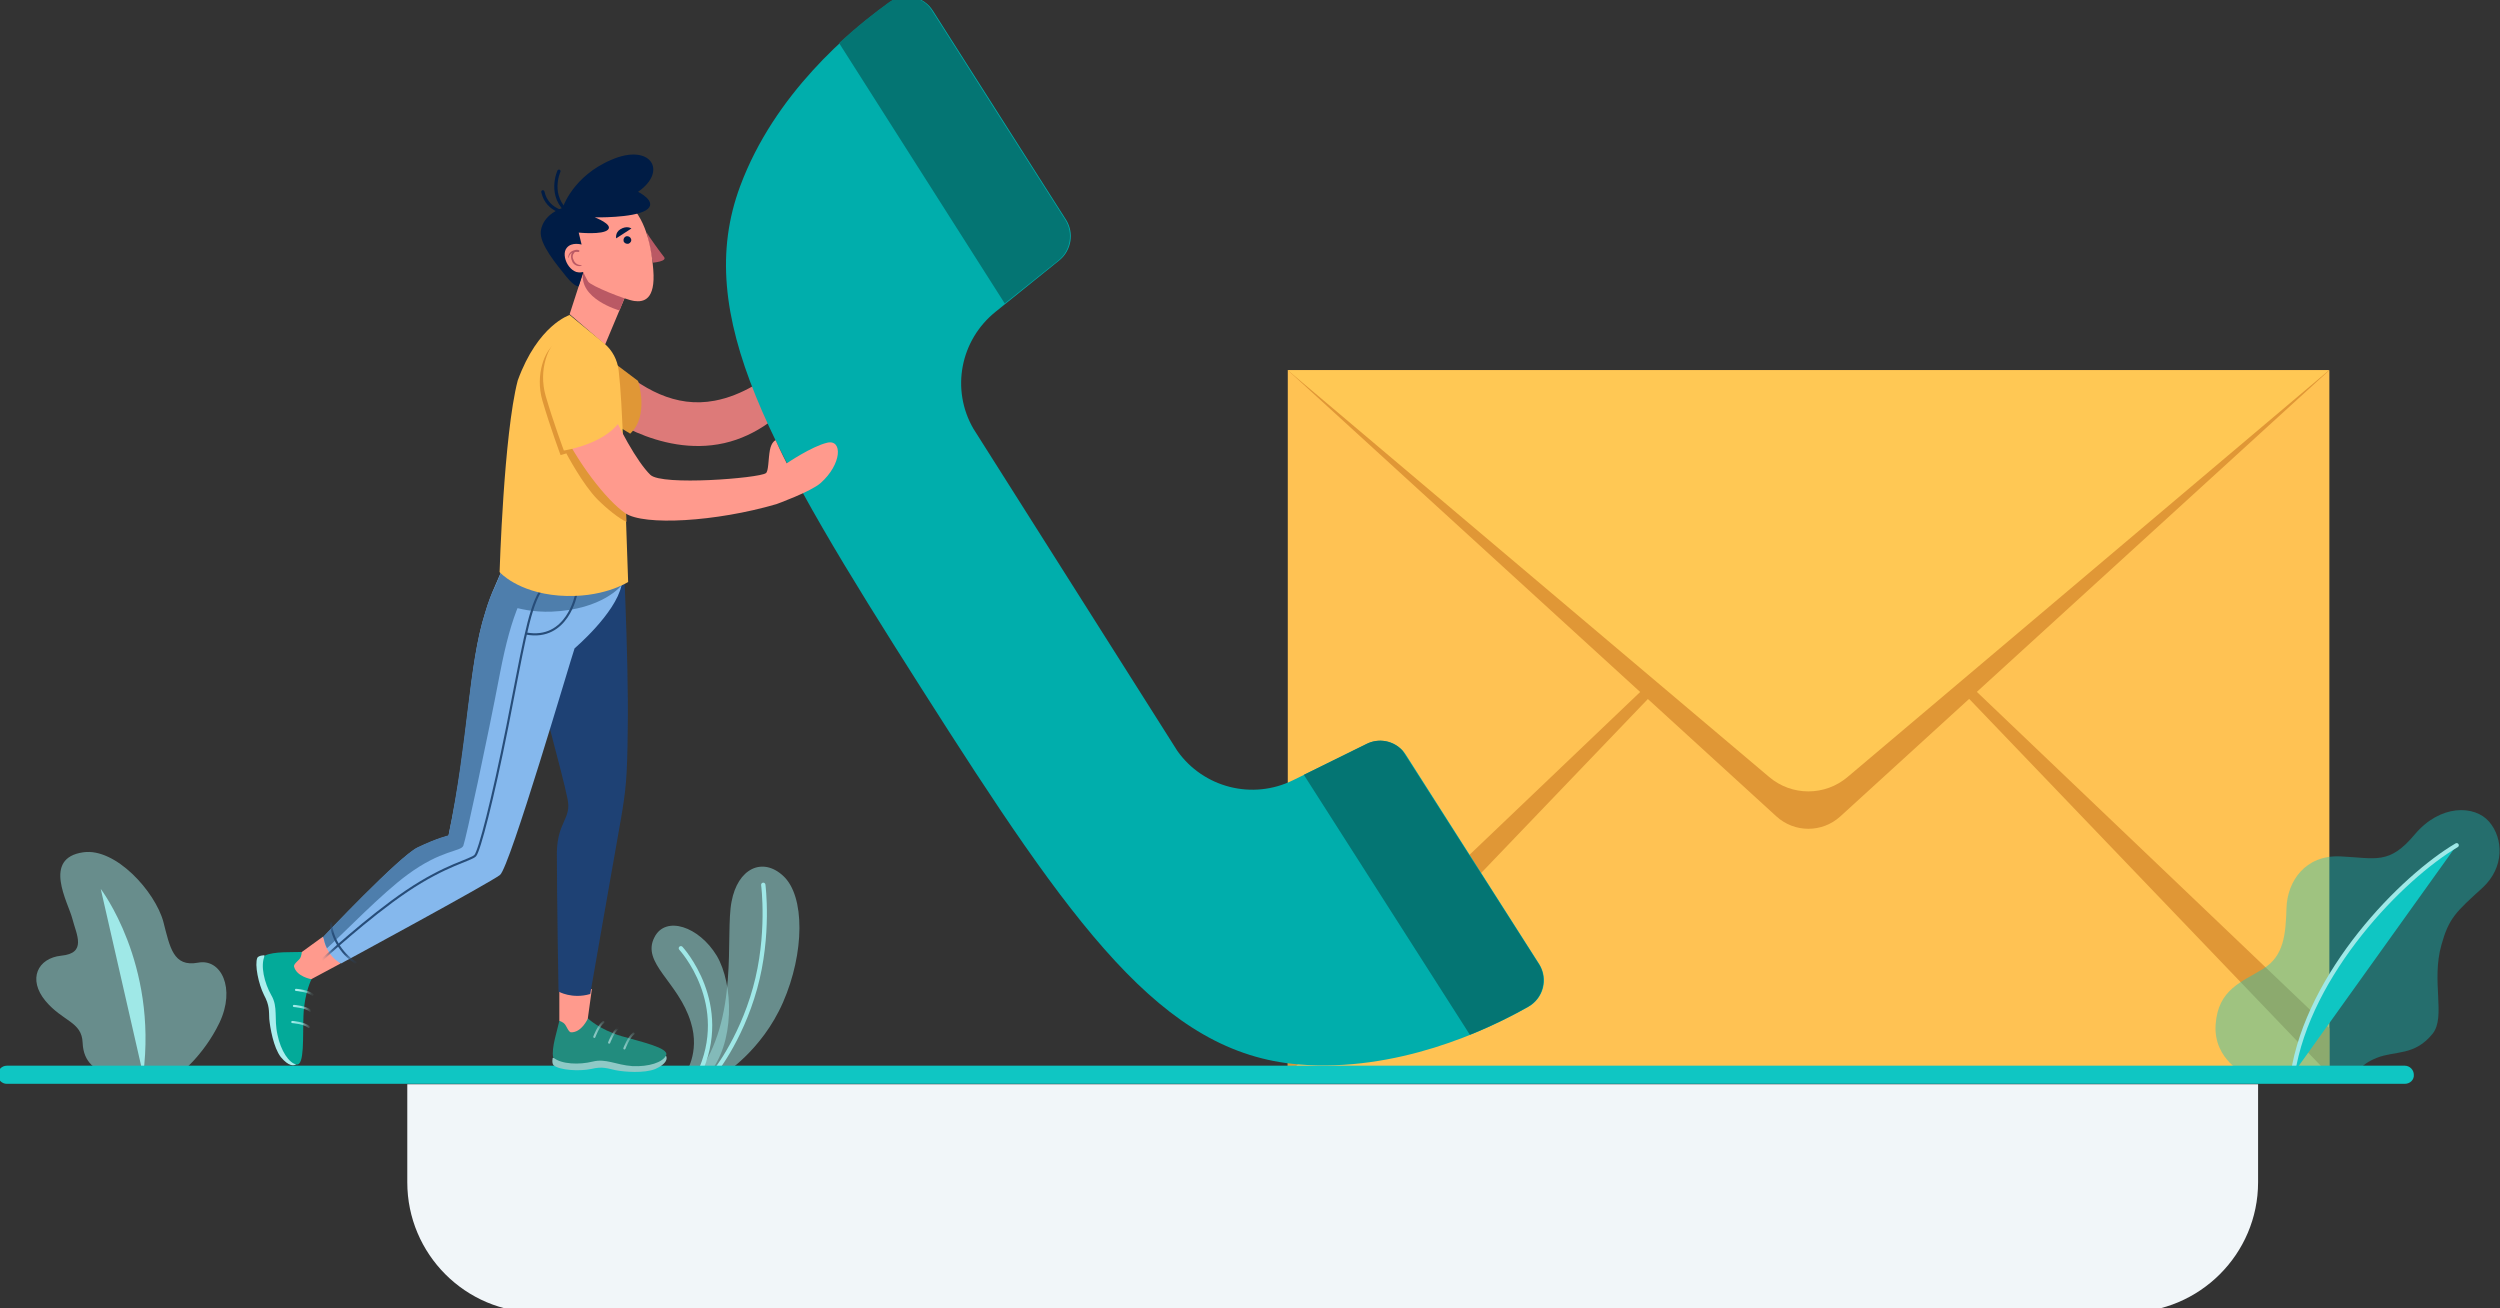 <svg width="237" height="124" viewBox="0 0 237 124" fill="none" xmlns="http://www.w3.org/2000/svg">
<rect x="0" y="0" width="237" height="124" fill="#333333" stroke="none"/>
<g clip-path="url(#clip0_1272_5632)">
<path d="M122.082 35.096H220.824V101.887H122.082V35.096Z" fill="#FFC253"/>
<path d="M122.082 35.096L168.406 77.397C170.125 78.96 172.742 78.96 174.461 77.397L220.785 35.135H122.082V35.096Z" fill="#E09736"/>
<path d="M220.824 101.887L171.453 50.368L220.824 97.474V101.887Z" fill="#E09736"/>
<path d="M122.082 101.887L171.453 50.368L122.082 97.474V101.887Z" fill="#E09736"/>
<path d="M122.082 35.096L167.703 73.647C169.852 75.483 173.015 75.483 175.164 73.647L220.785 35.096H122.082Z" fill="#FFC854"/>
<path opacity="0.4" d="M212.932 101.887C212.932 101.887 209.807 100.481 210.042 97.122C210.276 93.763 212.542 93.099 214.534 91.849C216.526 90.638 216.682 88.568 216.76 86.068C216.838 83.569 218.518 81.03 221.877 81.186C225.236 81.342 226.486 82.006 228.908 79.116C231.329 76.225 234.61 76.303 235.977 77.905C237.344 79.506 237.422 82.24 235.352 84.154C232.813 86.459 232.149 87.045 231.446 89.584C230.47 93.021 231.876 96.38 230.626 97.981C228.907 100.13 227.072 99.583 225.314 100.286C223.556 100.989 223.478 101.848 223.478 101.848H212.932V101.887Z" fill="#0FC6C3"/>
<path d="M232.891 80.131C227.775 83.139 218.83 92.201 217.346 101.848L232.891 80.131Z" fill="#0FC6C3"/>
<path d="M232.891 80.131C227.775 83.139 218.83 92.201 217.346 101.848" stroke="#9FE8E7" stroke-width="0.41" stroke-miterlimit="10" stroke-linecap="round"/>
<path d="M57.908 34.198C60.838 36.893 64.04 38.69 67.751 37.986C72.985 37.01 77.047 31.659 77.047 31.659C77.047 31.659 78.375 33.416 78.375 33.573C78.375 33.729 74.938 40.603 68.649 42.01C62.4 43.416 56.736 38.924 56.736 38.924L57.908 34.198Z" fill="#DD7A79"/>
<path d="M111.614 71.187C114.075 74.663 118.723 75.874 122.59 73.96L129.581 70.523C130.909 69.859 132.511 70.328 133.292 71.577L145.908 91.38C146.806 92.787 146.338 94.622 144.892 95.443C140.83 97.747 132.393 101.653 123.136 100.911C110.13 99.856 101.654 87.748 87.319 65.211C72.984 42.673 65.602 29.901 70.172 17.637C73.414 8.926 80.523 2.95 84.35 0.216C85.718 -0.76 87.592 -0.37 88.452 1.036L101.068 20.839C101.849 22.089 101.576 23.73 100.443 24.667L94.389 29.549C91.03 32.245 90.131 36.932 92.279 40.642L111.614 71.187Z" fill="#00AEAC"/>
<path d="M95.249 28.768L100.365 24.667C101.498 23.73 101.772 22.089 100.99 20.839L94.311 10.371L88.296 0.919C87.398 -0.409 85.562 -0.721 84.273 0.216C82.984 1.153 81.305 2.442 79.547 4.083L95.249 28.768Z" fill="#047573"/>
<path d="M139.346 98.099C141.573 97.2 143.487 96.224 144.854 95.443C146.26 94.662 146.729 92.865 145.947 91.498L132.98 71.187C132.561 70.712 131.996 70.388 131.374 70.268C130.752 70.148 130.108 70.238 129.542 70.523L123.605 73.452L139.346 98.099Z" fill="#047573"/>
<path d="M58.103 34.315L60.486 36.111C60.486 36.111 61.58 39.392 59.744 41.111L56.58 39.197L58.103 34.315Z" fill="#E09736"/>
<path opacity="0.5" d="M16.934 101.887C16.934 101.887 19.277 100.13 20.8 96.966C22.363 93.685 20.957 90.834 18.769 91.263C16.426 91.693 16.113 89.818 15.489 87.396C14.707 84.506 10.958 80.366 7.911 80.795C3.966 81.342 6.466 85.561 6.856 87.084C7.247 88.607 8.262 90.365 5.802 90.599C3.575 90.834 2.599 92.826 4.317 94.896C5.958 96.849 7.755 96.849 7.833 98.841C7.911 100.833 9.161 101.419 10.215 101.887H16.934Z" fill="#9FE8E7"/>
<path d="M9.551 84.272C9.551 84.272 14.941 91.302 13.574 101.887L9.551 84.272Z" fill="#9FE8E7"/>
<path opacity="0.5" d="M64.898 101.887C64.898 101.887 66.422 99.856 65.484 96.888C64.312 93.06 60.758 91.302 62.047 88.842C63.102 86.771 66.265 87.826 67.945 90.599C69.546 93.294 69.703 98.958 67.125 101.887H64.898Z" fill="#9FE8E7"/>
<path d="M64.547 89.896C64.547 89.896 69.429 95.169 66.226 101.887" stroke="#9FE8E7" stroke-width="0.41" stroke-miterlimit="10" stroke-linecap="round"/>
<path opacity="0.5" d="M68.531 101.887C68.531 101.887 72.203 99.661 74.234 95.013C76.265 90.365 76.343 84.936 74.234 83.022C72.281 81.225 69.937 82.319 69.351 85.482C68.726 88.646 70.132 96.614 66.031 101.926H68.531V101.887Z" fill="#9FE8E7"/>
<path d="M72.359 83.881C72.359 83.881 72.984 88.646 71.578 93.685C70.172 98.763 67.555 101.887 67.555 101.887" stroke="#9FE8E7" stroke-width="0.41" stroke-miterlimit="10" stroke-linecap="round"/>
<path d="M227.972 102.747H0.646C0.178 102.747 -0.213 102.356 -0.213 101.887C-0.213 101.419 0.178 101.028 0.646 101.028H227.972C228.44 101.028 228.831 101.419 228.831 101.887C228.87 102.356 228.479 102.747 227.972 102.747Z" fill="#0FC6C3"/>
<path d="M201.684 124.424H50.954C44.119 124.424 38.611 118.878 38.611 112.082V102.786H214.066V112.082C214.066 118.878 208.519 124.424 201.684 124.424Z" fill="#F1F6F9"/>
<path d="M63.141 100.09C63.298 100.364 63.181 100.872 62.126 101.34C61.071 101.77 59.157 101.614 58.376 101.458C57.595 101.301 57.165 101.067 56.033 101.34C54.9 101.575 53.064 101.458 52.478 100.989C52.283 100.754 52.4 100.286 52.4 100.286L63.141 100.09Z" fill="#8FC9C6"/>
<path d="M53.026 96.77C52.869 97.552 52.245 99.387 52.44 100.247C53.221 100.911 54.94 100.95 56.19 100.637C57.439 100.325 58.377 100.95 59.939 101.067C61.502 101.145 62.83 100.715 63.142 100.051C63.494 99.348 60.759 98.762 58.885 98.216C56.814 97.591 55.721 96.536 55.721 96.536L53.026 96.77Z" fill="#228C7E"/>
<mask id="mask0_1272_5632" style="mask-type:luminance" maskUnits="userSpaceOnUse" x="52" y="96" width="12" height="6">
<path d="M53.022 96.77C52.865 97.552 52.241 99.388 52.436 100.247C53.217 100.911 54.936 100.95 56.186 100.637C57.435 100.325 58.373 100.95 59.935 101.067C61.498 101.145 62.826 100.715 63.138 100.051C63.49 99.348 60.755 98.763 58.881 98.216C56.81 97.591 55.717 96.536 55.717 96.536L53.022 96.77Z" fill="white"/>
</mask>
<g mask="url(#mask0_1272_5632)">
<path d="M56.342 98.294C56.342 98.294 56.732 97.239 57.201 96.888" stroke="#8FC9C6" stroke-width="0.205" stroke-miterlimit="10" stroke-linecap="round"/>
</g>
<mask id="mask1_1272_5632" style="mask-type:luminance" maskUnits="userSpaceOnUse" x="52" y="96" width="12" height="6">
<path d="M53.022 96.77C52.865 97.552 52.241 99.388 52.436 100.247C53.217 100.911 54.936 100.95 56.186 100.637C57.435 100.325 58.373 100.95 59.935 101.067C61.498 101.145 62.826 100.715 63.138 100.051C63.49 99.348 60.755 98.763 58.881 98.216C56.81 97.591 55.717 96.536 55.717 96.536L53.022 96.77Z" fill="white"/>
</mask>
<g mask="url(#mask1_1272_5632)">
<path d="M57.748 98.841C57.748 98.841 58.139 97.786 58.607 97.434" stroke="#8FC9C6" stroke-width="0.205" stroke-miterlimit="10" stroke-linecap="round"/>
</g>
<mask id="mask2_1272_5632" style="mask-type:luminance" maskUnits="userSpaceOnUse" x="52" y="96" width="12" height="6">
<path d="M53.022 96.77C52.865 97.552 52.241 99.388 52.436 100.247C53.217 100.911 54.936 100.95 56.186 100.637C57.435 100.325 58.373 100.95 59.935 101.067C61.498 101.145 62.826 100.715 63.138 100.051C63.49 99.348 60.755 98.763 58.881 98.216C56.81 97.591 55.717 96.536 55.717 96.536L53.022 96.77Z" fill="white"/>
</mask>
<g mask="url(#mask2_1272_5632)">
<path d="M59.195 99.387C59.195 99.387 59.586 98.333 60.055 97.981" stroke="#8FC9C6" stroke-width="0.205" stroke-miterlimit="10" stroke-linecap="round"/>
</g>
<path d="M53.025 93.685V96.77C53.025 96.77 53.377 96.888 53.533 97.083C53.689 97.239 53.885 97.825 54.119 97.864C55.135 97.903 55.721 96.575 55.721 96.575L56.111 93.763L53.025 93.685Z" fill="#FF9A8D"/>
<path d="M28.105 100.872C27.871 101.067 27.363 101.106 26.621 100.208C25.918 99.309 25.605 97.396 25.527 96.614C25.488 95.833 25.566 95.325 25.02 94.31C24.512 93.294 24.121 91.459 24.395 90.794C24.551 90.56 25.059 90.56 25.059 90.56L28.105 100.872Z" fill="#AAEEED"/>
<path d="M28.611 90.248C27.83 90.287 25.916 90.17 25.096 90.599C24.666 91.537 25.057 93.177 25.721 94.349C26.385 95.482 25.956 96.536 26.307 98.099C26.619 99.622 27.401 100.794 28.104 100.911C28.885 101.067 28.69 98.255 28.768 96.302C28.846 94.115 29.549 92.787 29.549 92.787L28.611 90.248Z" fill="#03AA99"/>
<mask id="mask3_1272_5632" style="mask-type:luminance" maskUnits="userSpaceOnUse" x="24" y="90" width="6" height="11">
<path d="M28.611 90.248C27.83 90.287 25.916 90.17 25.096 90.599C24.666 91.537 25.057 93.177 25.721 94.349C26.385 95.482 25.956 96.536 26.307 98.099C26.619 99.622 27.401 100.794 28.104 100.911C28.885 101.067 28.69 98.255 28.768 96.302C28.846 94.115 29.549 92.787 29.549 92.787L28.611 90.248Z" fill="white"/>
</mask>
<g mask="url(#mask3_1272_5632)">
<path d="M28.064 93.841C28.064 93.841 29.197 93.919 29.627 94.31" stroke="#AAEEED" stroke-width="0.205" stroke-miterlimit="10" stroke-linecap="round"/>
</g>
<mask id="mask4_1272_5632" style="mask-type:luminance" maskUnits="userSpaceOnUse" x="24" y="90" width="6" height="11">
<path d="M28.611 90.248C27.83 90.287 25.916 90.17 25.096 90.599C24.666 91.537 25.057 93.177 25.721 94.349C26.385 95.482 25.956 96.536 26.307 98.099C26.619 99.622 27.401 100.794 28.104 100.911C28.885 101.067 28.69 98.255 28.768 96.302C28.846 94.115 29.549 92.787 29.549 92.787L28.611 90.248Z" fill="white"/>
</mask>
<g mask="url(#mask4_1272_5632)">
<path d="M27.869 95.365C27.869 95.365 29.002 95.443 29.431 95.833" stroke="#AAEEED" stroke-width="0.205" stroke-miterlimit="10" stroke-linecap="round"/>
</g>
<mask id="mask5_1272_5632" style="mask-type:luminance" maskUnits="userSpaceOnUse" x="24" y="90" width="6" height="11">
<path d="M28.611 90.248C27.83 90.287 25.916 90.17 25.096 90.599C24.666 91.537 25.057 93.177 25.721 94.349C26.385 95.482 25.956 96.536 26.307 98.099C26.619 99.622 27.401 100.794 28.104 100.911C28.885 101.067 28.69 98.255 28.768 96.302C28.846 94.115 29.549 92.787 29.549 92.787L28.611 90.248Z" fill="white"/>
</mask>
<g mask="url(#mask5_1272_5632)">
<path d="M27.713 96.888C27.713 96.888 28.846 96.966 29.275 97.356" stroke="#AAEEED" stroke-width="0.205" stroke-miterlimit="10" stroke-linecap="round"/>
</g>
<path d="M30.605 88.802L28.613 90.248C28.613 90.248 28.574 90.638 28.457 90.834C28.34 91.029 27.832 91.38 27.871 91.615C28.106 92.591 29.512 92.826 29.512 92.826L32.285 91.341L30.605 88.802Z" fill="#FF9A8D"/>
<path d="M58.962 49.665C55.486 49.665 52.908 49.938 52.908 49.938C51.815 50.407 49.901 52.946 49.354 54.547C48.807 56.149 49.627 58.375 49.901 59.742C51.541 67.398 53.182 72.71 53.807 75.757C54.197 77.632 52.83 77.905 52.791 80.834C52.791 85.053 52.947 93.997 52.947 93.997C52.947 93.997 54.236 94.74 55.955 94.232C55.955 94.232 58.533 79.428 58.845 77.749C59.314 75.014 59.47 73.843 59.509 69.117C59.627 62.437 58.962 49.665 58.962 49.665Z" fill="#1E4174"/>
<path d="M58.923 55.485C58.338 58.18 54.471 61.461 54.471 61.461C54.041 62.711 48.338 82.201 47.401 82.944C46.464 83.686 32.324 91.341 32.324 91.341C31.66 90.99 31.23 90.404 30.996 89.935C30.801 89.544 30.723 89.193 30.684 88.998C30.684 88.92 30.645 88.88 30.645 88.88V88.841C30.645 88.841 37.87 81.186 39.589 80.366C41.464 79.467 42.519 79.233 42.519 79.233C44.471 70.171 44.393 63.101 45.995 58.102C46.268 57.164 46.581 56.344 46.893 55.641C47.284 54.743 47.596 54.001 47.87 53.376C47.987 53.102 48.065 52.868 48.143 52.633C48.221 52.399 48.299 52.165 48.377 51.969C48.416 51.813 48.456 51.696 48.495 51.579C48.69 50.993 48.807 50.563 48.924 50.134C49.002 49.938 49.041 49.743 49.12 49.548C49.159 49.47 49.198 49.352 49.237 49.274C49.276 49.157 49.315 49.079 49.354 48.962L52.049 50.993L53.338 51.969L58.923 55.485Z" fill="#85B8ED"/>
<path d="M53.338 51.93C52.947 52.438 52.401 53.063 51.697 53.688C49.706 55.446 48.495 58.141 47.401 63.804C46.19 70.171 44.159 79.584 43.925 80.17C43.69 80.756 41.894 80.522 38.652 82.904C36.191 84.701 32.597 88.451 30.996 89.896C30.801 89.505 30.723 89.154 30.684 88.959C30.684 88.88 30.684 88.841 30.645 88.841V88.802C30.645 88.802 37.87 81.147 39.589 80.326C41.464 79.428 42.519 79.194 42.519 79.194C44.393 70.132 44.393 63.062 45.995 58.063C46.268 57.125 46.581 56.305 46.932 55.602C47.323 54.704 47.635 53.962 47.87 53.337C47.987 53.063 48.065 52.829 48.143 52.594C48.221 52.36 48.299 52.126 48.377 51.93C48.416 51.774 48.456 51.657 48.495 51.54C48.69 50.954 48.807 50.524 48.924 50.095C49.002 49.899 49.041 49.704 49.12 49.509C49.159 49.431 49.198 49.313 49.237 49.235C49.276 49.118 49.315 49.04 49.354 48.962L52.049 50.993L53.338 51.93Z" fill="#4E7EAC"/>
<path d="M58.925 55.485C58.925 55.485 57.167 57.789 52.285 57.985C48.926 58.102 46.777 56.774 46.777 56.774L48.105 54.704L58.925 55.485Z" fill="#4E7EAC"/>
<mask id="mask6_1272_5632" style="mask-type:luminance" maskUnits="userSpaceOnUse" x="30" y="48" width="30" height="44">
<path d="M32.318 91.302C32.318 91.302 46.458 83.647 47.395 82.904C48.333 82.162 54.035 62.672 54.465 61.422C54.465 61.422 58.644 58.024 59.23 55.289L49.543 48.962C48.801 50.563 48.801 51.618 46.848 55.602C44.973 59.391 44.27 70.093 42.474 79.194C42.474 79.194 41.419 79.428 39.544 80.326C37.826 81.147 30.6 88.802 30.6 88.802C30.6 88.802 30.795 90.521 32.318 91.302Z" fill="white"/>
</mask>
<g mask="url(#mask6_1272_5632)">
<path d="M56.889 50.134C54.857 52.751 52.24 54.352 51.186 56.11C50.092 57.907 49.506 61.773 48.1 68.843C46.694 75.874 45.444 80.678 45.053 81.108C44.663 81.537 42.28 81.967 38.57 84.467C34.859 86.967 30.523 90.99 30.523 90.99" stroke="#274D79" stroke-width="0.205" stroke-miterlimit="10"/>
</g>
<mask id="mask7_1272_5632" style="mask-type:luminance" maskUnits="userSpaceOnUse" x="30" y="48" width="30" height="44">
<path d="M32.318 91.302C32.318 91.302 46.458 83.647 47.395 82.904C48.333 82.162 54.035 62.672 54.465 61.422C54.465 61.422 58.644 58.024 59.23 55.289L49.543 48.962C48.801 50.563 48.801 51.618 46.848 55.602C44.973 59.391 44.27 70.093 42.474 79.194C42.474 79.194 41.419 79.428 39.544 80.326C37.826 81.147 30.6 88.802 30.6 88.802C30.6 88.802 30.795 90.521 32.318 91.302Z" fill="white"/>
</mask>
<g mask="url(#mask7_1272_5632)">
<path d="M54.623 56.344C54.623 56.344 53.802 60.797 49.857 60.055" stroke="#274D79" stroke-width="0.205" stroke-miterlimit="10"/>
</g>
<mask id="mask8_1272_5632" style="mask-type:luminance" maskUnits="userSpaceOnUse" x="30" y="48" width="30" height="44">
<path d="M32.318 91.302C32.318 91.302 46.458 83.647 47.395 82.904C48.333 82.162 54.035 62.672 54.465 61.422C54.465 61.422 58.644 58.024 59.23 55.289L49.543 48.962C48.801 50.563 48.801 51.618 46.848 55.602C44.973 59.391 44.27 70.093 42.474 79.194C42.474 79.194 41.419 79.428 39.544 80.326C37.826 81.147 30.6 88.802 30.6 88.802C30.6 88.802 30.795 90.521 32.318 91.302Z" fill="white"/>
</mask>
<g mask="url(#mask8_1272_5632)">
<path d="M31.381 87.435C31.381 88.646 32.24 90.365 33.764 91.302" stroke="#274D79" stroke-width="0.205" stroke-miterlimit="10"/>
</g>
<path d="M54.002 29.784L57.361 32.674L59.275 28.104L55.291 25.8L54.002 29.784Z" fill="#FF9A8D"/>
<path d="M58.728 29.432C58.728 29.432 54.783 28.338 55.291 25.761L59.275 28.065L58.728 29.432Z" fill="#BA5964"/>
<path d="M57.282 32.557C58.064 33.221 58.532 34.119 58.65 35.135C58.845 36.736 58.962 39.197 59.118 42.712C59.235 45.915 59.548 55.172 59.548 55.172C59.548 55.172 57.087 56.774 52.986 56.461C49.041 56.149 47.361 54.235 47.361 54.235C47.361 54.235 47.752 41.189 49.08 36.072C50.994 30.799 54.001 29.862 54.001 29.862L57.282 32.557Z" fill="#FFC253"/>
<path d="M61.307 22.05C61.502 22.402 62.596 23.925 62.947 24.355C63.299 24.784 61.892 24.901 61.892 24.901L61.307 22.05Z" fill="#BA5964"/>
<path d="M55.29 25.8C55.29 25.8 55.525 26.307 55.759 26.698C55.993 27.089 59.274 28.417 60.134 28.534C60.993 28.651 62.165 28.456 61.93 25.565C61.696 22.675 60.954 20.175 59.04 18.847C57.087 17.519 54.392 18.964 53.22 20.839C52.048 22.675 53.298 26.346 55.29 25.8Z" fill="#FF9A8D"/>
<path d="M55.291 25.8L54.861 27.128C54.861 27.128 54.549 27.284 53.69 26.229C52.791 25.097 51.112 23.144 51.268 21.894C51.502 20.253 53.338 19.706 53.338 19.706C53.338 19.706 54.276 16.699 57.986 15.136C61.697 13.535 63.337 16.23 60.486 18.183C60.486 18.183 62.478 19.16 61.228 19.941C59.978 20.683 56.385 20.605 56.385 20.605C56.385 20.605 58.142 21.269 57.635 21.777C57.127 22.284 54.861 22.05 54.861 22.05L55.135 23.183C55.135 23.183 54.197 22.909 53.729 23.495C53.104 24.237 54.041 26.151 55.291 25.8Z" fill="#001C45"/>
<path d="M52.986 16.23C52.986 16.23 51.892 18.613 53.963 20.214C53.963 20.214 51.892 20.136 51.463 18.183" stroke="#001C45" stroke-width="0.308" stroke-miterlimit="10" stroke-linecap="round"/>
<path d="M59.82 22.636C59.742 22.441 59.547 22.362 59.352 22.401C59.156 22.48 59.078 22.675 59.117 22.87C59.195 23.066 59.391 23.144 59.586 23.105C59.781 23.026 59.898 22.831 59.82 22.636Z" fill="#001C45"/>
<path d="M59.859 21.66L58.414 22.597C58.414 22.597 58.297 22.05 58.805 21.738C59.43 21.347 59.859 21.66 59.859 21.66Z" fill="#001C45"/>
<path d="M54.158 23.847C54.353 23.73 54.666 23.612 54.9 23.73C54.978 23.769 54.9 23.925 54.822 23.886C54.431 23.847 53.963 23.964 53.923 24.433C53.923 24.472 53.884 24.433 53.884 24.433C53.845 24.198 53.963 24.003 54.158 23.847Z" fill="#BA5964"/>
<path d="M54.316 23.847C54.355 23.808 54.472 23.886 54.472 23.925C54.433 23.964 54.355 24.081 54.316 24.159C54.277 24.315 54.277 24.433 54.355 24.589C54.472 24.94 54.745 25.136 55.136 25.136C55.136 25.136 55.175 25.136 55.136 25.175C54.863 25.331 54.433 25.136 54.277 24.862C54.12 24.55 54.042 24.12 54.316 23.847Z" fill="#BA5964"/>
<path d="M52.556 32.674C51.736 33.104 50.682 35.447 51.424 37.986C52.166 40.525 53.142 43.142 53.142 43.142C53.142 43.142 57.048 42.205 58.064 39.744C58.064 39.744 56.697 36.385 56.033 35.018C55.369 33.651 54.627 31.619 52.556 32.674Z" fill="#E09736"/>
<path d="M56.658 47.36C57.517 48.22 58.728 49.196 59.392 49.47C59.353 47.985 59.275 46.736 59.236 45.368L56.306 41.502L54.392 40.994L53.69 42.986C53.69 42.986 55.252 45.954 56.658 47.36Z" fill="#E09736"/>
<path d="M53.494 32.674C51.658 33.182 51.033 35.799 52.869 39.9C54.666 43.845 57.517 47.439 59.275 48.65C61.032 49.86 67.868 49.47 73.61 47.79C73.61 47.79 76.852 46.618 77.789 45.798C79.82 44.001 79.898 41.619 78.414 41.97C76.93 42.322 74.586 43.923 74.586 43.923C74.586 43.923 73.961 42.712 73.531 41.736C73.531 41.736 73.141 41.853 72.985 42.673C72.828 43.533 72.868 44.705 72.594 44.861C71.93 45.329 62.751 46.072 61.657 45.017C60.408 43.806 58.611 40.564 57.361 37.557C55.955 34.315 55.369 32.166 53.494 32.674Z" fill="#FF9A8D"/>
<path d="M52.869 32.245C52.049 32.674 50.994 35.018 51.736 37.556C52.478 40.095 53.455 42.712 53.455 42.712C53.455 42.712 57.127 42.166 58.689 40.056C58.689 40.056 57.009 35.916 56.384 34.588C55.759 33.182 54.9 31.151 52.869 32.245Z" fill="#FFC253"/>
</g>
<defs>
<clipPath id="clip0_1272_5632">
<rect width="237" height="124" fill="white"/>
</clipPath>
</defs>
</svg>
